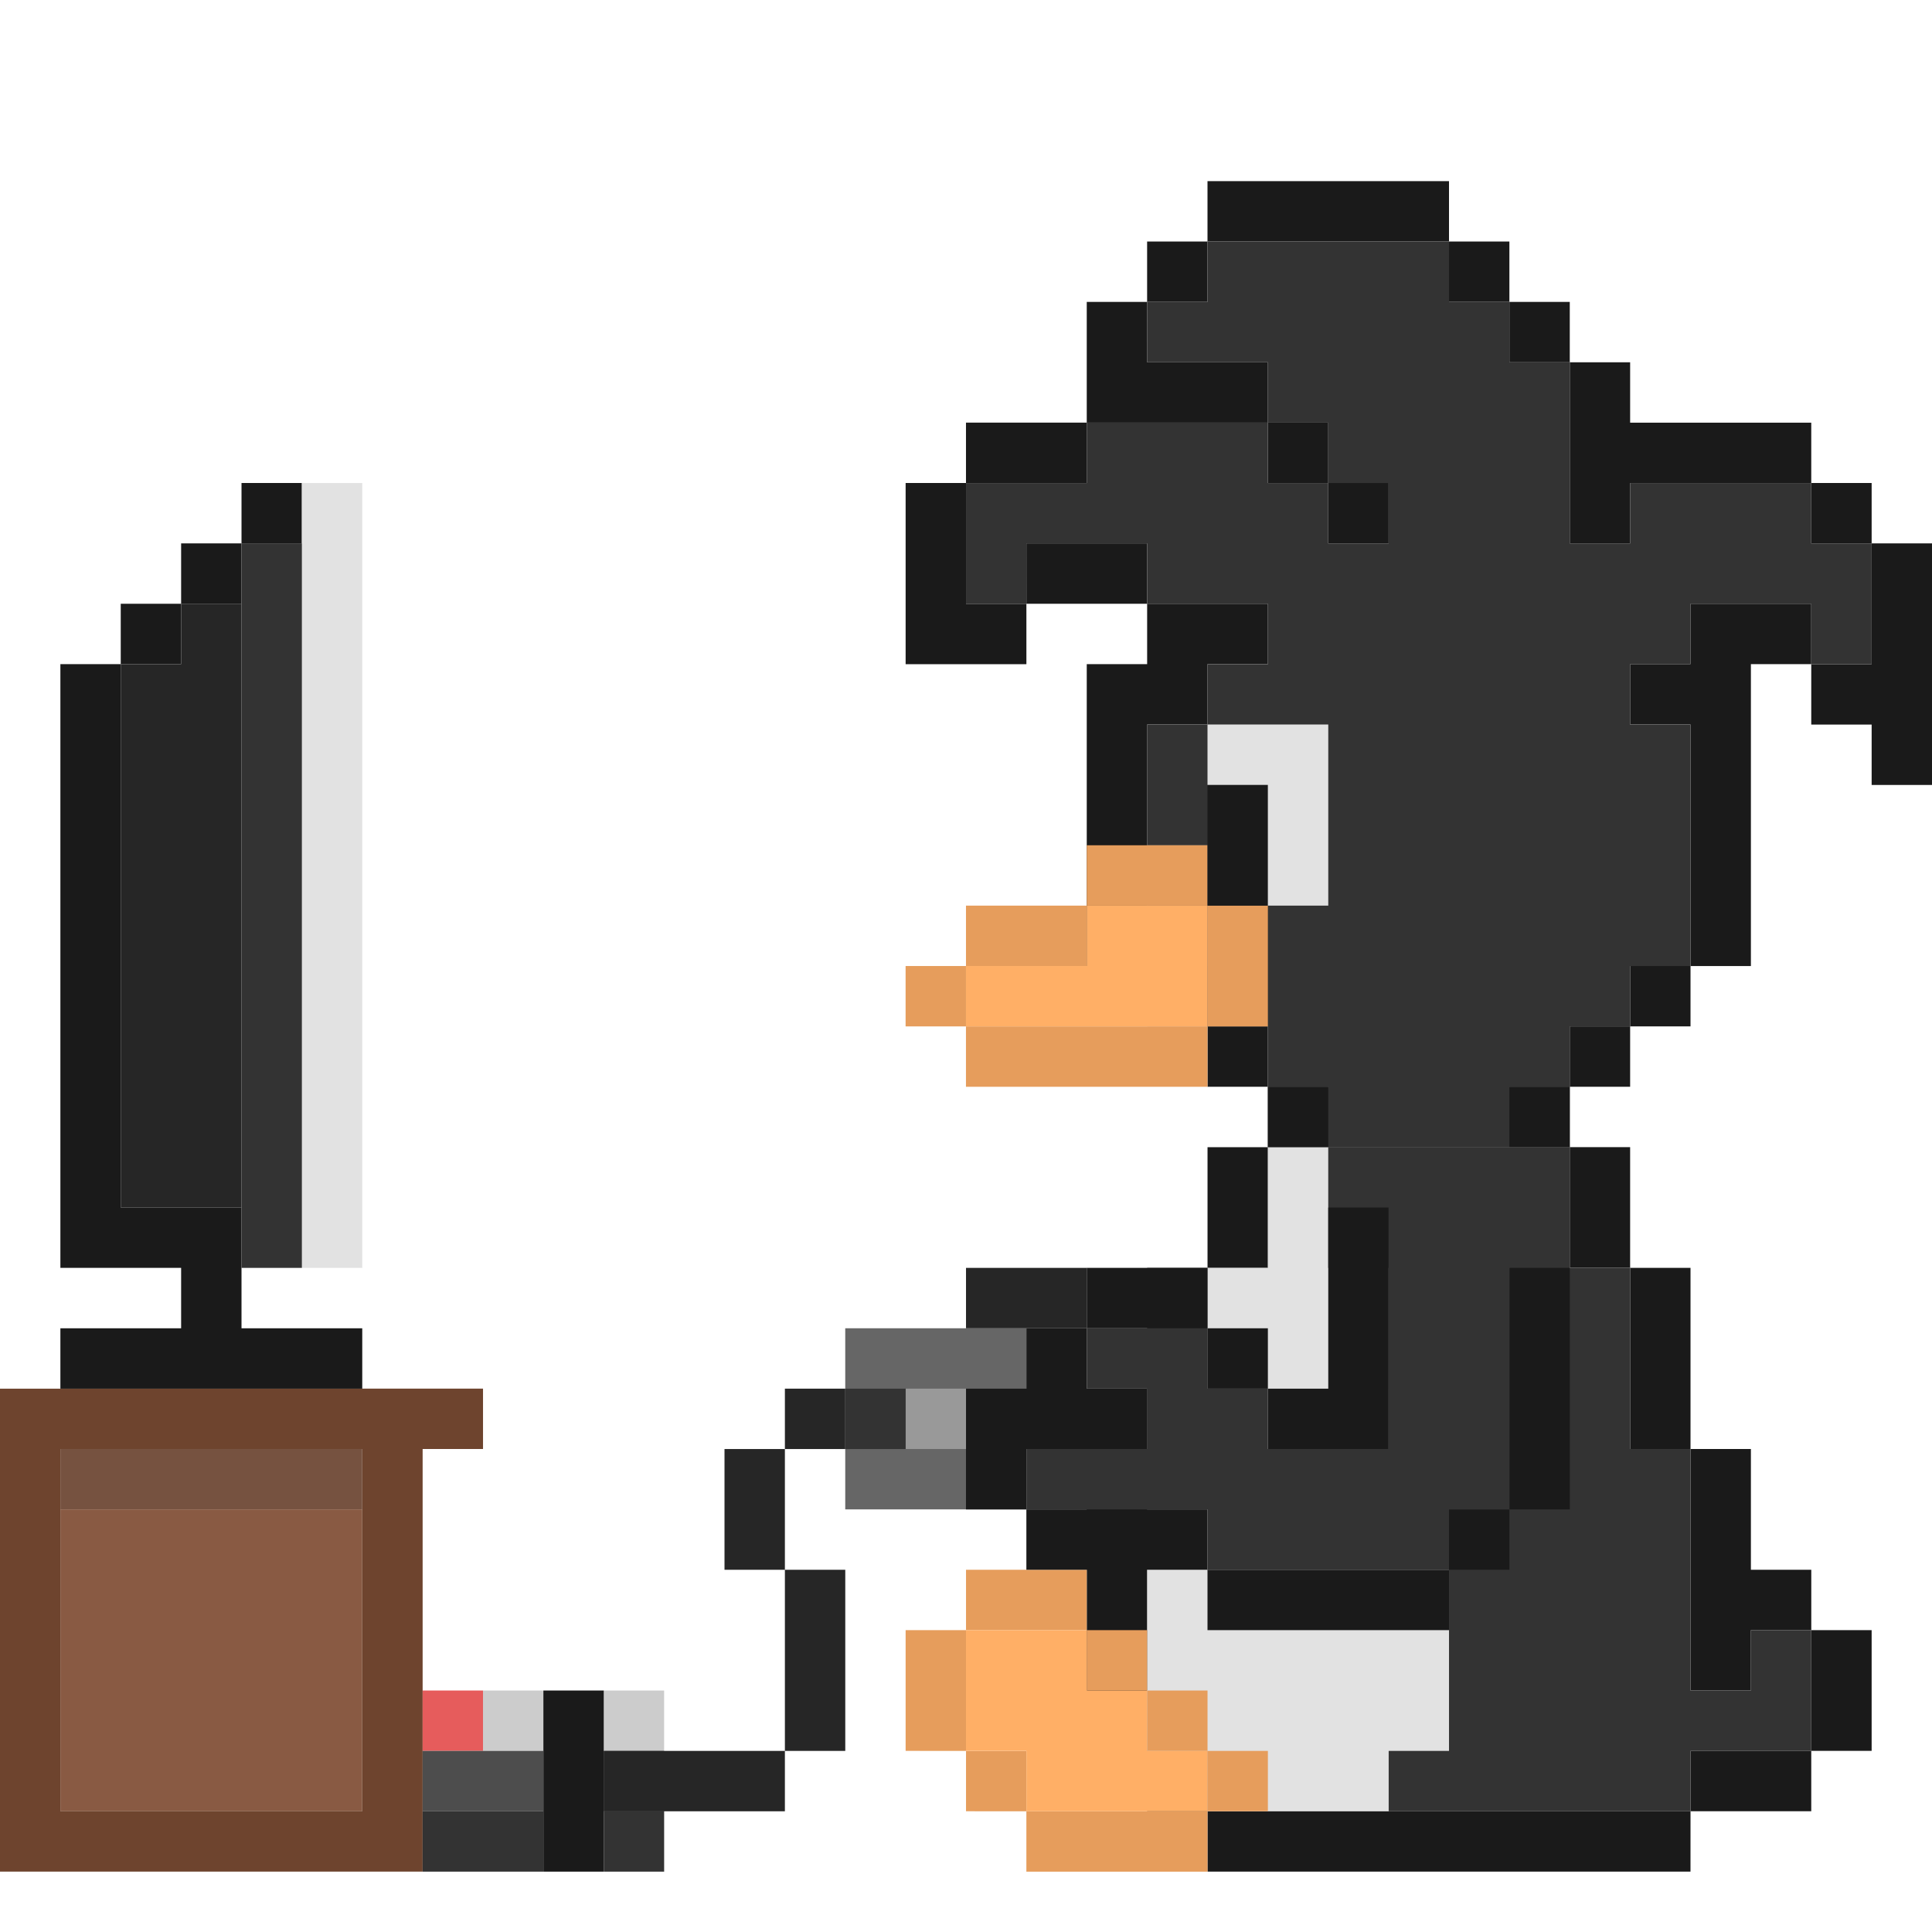 <?xml version="1.0" encoding="UTF-8" standalone="no"?>
<!-- Created with Inkscape (http://www.inkscape.org/) -->

<svg
   xmlns:dc="http://purl.org/dc/elements/1.1/"
   xmlns:cc="http://creativecommons.org/ns#"
   xmlns:rdf="http://www.w3.org/1999/02/22-rdf-syntax-ns#"
   xmlns:svg="http://www.w3.org/2000/svg"
   xmlns="http://www.w3.org/2000/svg"
   xmlns:sodipodi="http://sodipodi.sourceforge.net/DTD/sodipodi-0.dtd"
   xmlns:inkscape="http://www.inkscape.org/namespaces/inkscape"
   width="256"
   height="256"
   viewBox="0 0 67.733 67.733"
   version="1.1"
   id="svg8"
   inkscape:version=""
   sodipodi:docname="gem.svg">
  <title
     id="title5141">Logo GEM</title>
  <defs
     id="defs2" />
  <sodipodi:namedview
     id="base"
     pagecolor="#ffffff"
     bordercolor="#666666"
     borderopacity="1.0"
     inkscape:pageopacity="0.0"
     inkscape:pageshadow="2"
     inkscape:zoom="2.8284271"
     inkscape:cx="210.48543"
     inkscape:cy="153.79594"
     inkscape:document-units="px"
     inkscape:current-layer="layer3"
     showgrid="true"
     fit-margin-top="0"
     fit-margin-left="0"
     fit-margin-right="0"
     fit-margin-bottom="0"
     units="px"
     showguides="false">
    <inkscape:grid
       type="xygrid"
       id="grid1011"
       enabled="false" />
  </sodipodi:namedview>
  <g
     inkscape:groupmode="layer"
     id="layer3"
     inkscape:label="furniture"
     transform="translate(0,59.267)">
    <rect
       style="opacity:1;fill:#895a43;fill-opacity:1;fill-rule:evenodd;stroke:none;stroke-width:3.175;stroke-linecap:round;stroke-linejoin:round;stroke-miterlimit:4;stroke-dasharray:none;stroke-opacity:1"
       id="rect4948"
       width="10.583"
       height="10.583"
       x="2.117"
       y="-6.35" />
    <rect
       style="opacity:1;fill:#765240;fill-opacity:1;fill-rule:evenodd;stroke:none;stroke-width:3.175;stroke-linecap:round;stroke-linejoin:round;stroke-miterlimit:4;stroke-dasharray:none;stroke-opacity:1"
       id="rect4950"
       width="10.583"
       height="2.117"
       x="2.117"
       y="-8.467" />
    <path
       style="opacity:1;fill:#6e442e;fill-opacity:1;fill-rule:evenodd;stroke:none;stroke-width:3.175;stroke-linecap:round;stroke-linejoin:round;stroke-miterlimit:4;stroke-dasharray:none;stroke-opacity:1"
       d="M 0,-10.583 V -8.467 6.35 H 2.117 12.7 14.817 V -8.467 h 2.117 v -2.117 z M 2.117,-8.467 H 12.7 V 4.233 H 2.117 Z"
       id="rect4952"
       inkscape:connector-curvature="0" />
    <path
       style="opacity:1;fill:#1a1a1a;fill-opacity:1;fill-rule:evenodd;stroke:none;stroke-width:3.175;stroke-linecap:round;stroke-linejoin:round;stroke-miterlimit:4;stroke-dasharray:none;stroke-opacity:1"
       d="m 8.467,-42.333 v 2.117 h 2.117 v -2.117 z m 0,2.117 H 6.35 v 2.117 H 8.467 Z M 6.35,-38.1 H 4.233 v 2.117 H 6.35 Z m -2.117,2.117 H 2.117 V -14.817 H 4.233 6.35 v 2.117 H 2.117 v 2.117 H 12.7 v -2.117 H 8.467 v -2.117 -2.117 H 4.233 Z"
       id="rect4961"
       inkscape:connector-curvature="0" />
    <rect
       style="opacity:1;fill:#e2e2e2;fill-opacity:1;fill-rule:evenodd;stroke:none;stroke-width:3.175;stroke-linecap:round;stroke-linejoin:round;stroke-miterlimit:4;stroke-dasharray:none;stroke-opacity:1"
       id="rect4976"
       width="2.117"
       height="27.517"
       x="10.583"
       y="-42.333" />
    <rect
       style="opacity:1;fill:#333333;fill-opacity:1;fill-rule:evenodd;stroke:none;stroke-width:3.175;stroke-linecap:round;stroke-linejoin:round;stroke-miterlimit:4;stroke-dasharray:none;stroke-opacity:1"
       id="rect4978"
       width="2.117"
       height="25.4"
       x="8.467"
       y="-40.217" />
    <path
       style="opacity:1;fill:#262626;fill-opacity:1;fill-rule:evenodd;stroke:none;stroke-width:3.175;stroke-linecap:round;stroke-linejoin:round;stroke-miterlimit:4;stroke-dasharray:none;stroke-opacity:1"
       d="m 6.35,-38.1 v 2.117 H 4.233 v 19.05 H 6.35 8.467 v -21.167 z"
       id="rect4980"
       inkscape:connector-curvature="0" />
    <rect
       style="opacity:1;fill:#e65c5c;fill-opacity:1;fill-rule:evenodd;stroke:none;stroke-width:3.175;stroke-linecap:round;stroke-linejoin:round;stroke-miterlimit:4;stroke-dasharray:none;stroke-opacity:1"
       id="rect4985"
       width="2.117"
       height="2.117"
       x="14.817"
       y="-8.5533711e-06" />
    <path
       style="opacity:1;fill:#cccccc;fill-opacity:1;fill-rule:evenodd;stroke:none;stroke-width:3.175;stroke-linecap:round;stroke-linejoin:round;stroke-miterlimit:4;stroke-dasharray:none;stroke-opacity:1"
       d="M 16.933,-3.1875e-6 V 2.117 h 2.117 V -3.1875e-6 Z m 4.233,0 V 2.117 h 2.117 V -3.1875e-6 Z"
       id="rect4987"
       inkscape:connector-curvature="0" />
    <rect
       style="opacity:1;fill:#1a1a1a;fill-opacity:1;fill-rule:evenodd;stroke:none;stroke-width:3.175;stroke-linecap:round;stroke-linejoin:round;stroke-miterlimit:4;stroke-dasharray:none;stroke-opacity:1"
       id="rect4991"
       width="2.117"
       height="6.35"
       x="19.05"
       y="-8.5533711e-06" />
    <path
       style="opacity:1;fill:#333333;fill-opacity:1;fill-rule:evenodd;stroke:none;stroke-width:3.175;stroke-linecap:round;stroke-linejoin:round;stroke-miterlimit:4;stroke-dasharray:none;stroke-opacity:1"
       d="m 14.817,4.233 v 2.117 h 4.233 V 4.233 Z m 6.35,0 v 2.117 h 2.117 V 4.233 Z"
       id="rect4993"
       inkscape:connector-curvature="0" />
    <path
       style="opacity:1;fill:#4d4d4d;fill-opacity:1;fill-rule:evenodd;stroke:none;stroke-width:3.175;stroke-linecap:round;stroke-linejoin:round;stroke-miterlimit:4;stroke-dasharray:none;stroke-opacity:1"
       d="m 14.817,2.117 v 2.117 h 4.233 V 2.117 Z m 6.35,0 v 2.117 h 2.117 V 2.117 Z"
       id="rect4997"
       inkscape:connector-curvature="0" />
  </g>
  <g
     inkscape:groupmode="layer"
     id="layer5"
     inkscape:label="body"
     transform="translate(0,59.267)">
    <path
       style="opacity:1;fill:#1a1a1a;fill-opacity:1;fill-rule:evenodd;stroke:none;stroke-width:3.175;stroke-linecap:round;stroke-linejoin:round;stroke-miterlimit:4;stroke-dasharray:none;stroke-opacity:1"
       d="m 44.45,-21.167 v 2.117 h 10.583 v -2.117 z m 10.583,2.117 v 4.233 h 2.117 v -4.233 z m 2.117,4.233 v 6.35 h 2.117 v -6.35 z m 2.117,6.35 V -9.875e-7 h 2.117 V -2.117 h 2.117 v -2.117 h -2.117 v -4.233 z m 4.233,6.35 v 4.233 h 2.117 v -4.233 z m 0,4.233 h -4.233 v 2.117 h 4.233 z M 59.267,4.233 H 44.45 42.333 v 2.117 h 16.933 z m -16.933,0 V 2.117 H 40.217 V 4.233 Z M 40.217,2.117 V -9.875e-7 -8.467 H 38.1 V -9.875e-7 2.117 Z m 0,-10.583 h 2.117 v -6.35 h -2.117 z m 2.117,-6.35 h 2.117 v -4.233 h -2.117 z"
       id="rect5061"
       inkscape:connector-curvature="0" />
    <path
       style="opacity:1;fill:#333333;fill-opacity:1;fill-rule:evenodd;stroke:none;stroke-width:3.175;stroke-linecap:round;stroke-linejoin:round;stroke-miterlimit:4;stroke-dasharray:none;stroke-opacity:1"
       d="m 44.45,-19.05 v 4.233 h -2.117 v 6.35 H 40.217 V -3.1875e-6 h 2.117 V 2.117 H 44.45 V 4.233 H 55.033 57.15 59.267 V 2.117 H 63.5 V -3.1875e-6 -2.117 H 61.383 V -3.1875e-6 H 59.267 V -8.467 H 57.15 v -6.35 h -2.117 v -4.233 z"
       id="rect5088"
       inkscape:connector-curvature="0" />
    <path
       style="opacity:1;fill:#e2e2e2;fill-opacity:1;fill-rule:evenodd;stroke:none;stroke-width:3.175;stroke-linecap:round;stroke-linejoin:round;stroke-miterlimit:4;stroke-dasharray:none;stroke-opacity:1"
       d="m 44.45,-19.05 v 4.233 h -2.117 v 6.35 H 40.217 V -3.1875e-6 l 2e-6,2.117 2.117,-2.1e-6 2e-6,2.117 2.117,-2.1e-6 h 2.117 2.117 V 2.117 H 50.8 V -10.583 h -2.117 v -4.233 h -2.117 v -4.233 z"
       id="rect5103"
       inkscape:connector-curvature="0"
       sodipodi:nodetypes="cccccccccccccccccccc" />
  </g>
  <g
     inkscape:groupmode="layer"
     id="layer6"
     inkscape:label="legs"
     style="display:inline"
     transform="translate(0,59.267)">
    <path
       style="opacity:1;fill:#e69d5c;fill-opacity:1;fill-rule:evenodd;stroke:none;stroke-width:3.175;stroke-linecap:round;stroke-linejoin:round;stroke-miterlimit:4;stroke-dasharray:none;stroke-opacity:1"
       d="m 33.867,-4.233 v 2.117 H 38.1 V -4.233 Z M 38.1,-2.117 V -3.1875e-6 h 2.117 V -2.117 Z M 40.217,-3.1875e-6 V 2.117 h 2.117 V -3.1875e-6 Z M 42.333,2.117 V 4.233 H 44.45 V 2.117 Z m 0,2.117 h -6.35 v 2.117 h 6.35 z m -6.35,0 V 2.117 H 33.867 V 4.233 Z M 33.867,2.117 V -2.117 H 31.75 v 4.233 z"
       id="rect5115"
       inkscape:connector-curvature="0" />
    <path
       style="opacity:1;fill:#ffaf66;fill-opacity:1;fill-rule:evenodd;stroke:none;stroke-width:3.175;stroke-linecap:round;stroke-linejoin:round;stroke-miterlimit:4;stroke-dasharray:none;stroke-opacity:1"
       d="m 33.867,-2.117 v 4.233 h 2.117 v 2.117 h 4.233 2.117 V 2.117 H 40.217 V -3.1875e-6 H 38.1 V -2.117 Z"
       id="rect5130"
       inkscape:connector-curvature="0" />
  </g>
  <g
     inkscape:groupmode="layer"
     id="layer4"
     inkscape:label="arms"
     style="display:inline"
     transform="translate(0,59.267)">
    <rect
       style="opacity:1;fill:#666666;fill-opacity:1;fill-rule:evenodd;stroke:none;stroke-width:3.175;stroke-linecap:round;stroke-linejoin:round;stroke-miterlimit:4;stroke-dasharray:none;stroke-opacity:1"
       id="rect5058"
       width="6.35"
       height="6.35"
       x="29.633"
       y="-12.7" />
    <path
       style="opacity:1;fill:#1a1a1a;fill-opacity:1;fill-rule:evenodd;stroke:none;stroke-width:3.175;stroke-linecap:round;stroke-linejoin:round;stroke-miterlimit:4;stroke-dasharray:none;stroke-opacity:1"
       d="m 46.567,-16.933 v 6.35 H 44.45 v 2.117 h 2.117 2.117 v -8.467 z M 44.45,-10.583 v -2.117 h -2.117 v 2.117 z m -2.117,-2.117 V -14.817 H 38.1 v 2.117 z m -4.233,0 h -2.117 v 2.117 h -2.117 v 2.117 2.117 h 2.117 V -8.467 H 38.1 40.217 v -2.117 H 38.1 Z m -2.117,6.35 v 2.117 h 6.35 v -2.117 z m 6.35,2.117 v 2.117 H 50.8 v -2.117 z m 8.467,0 h 2.117 V -6.35 H 50.8 Z m 2.117,-2.117 h 2.117 V -14.817 h -2.117 z"
       id="rect5005"
       inkscape:connector-curvature="0" />
    <path
       style="opacity:1;fill:#333333;fill-opacity:1;fill-rule:evenodd;stroke:none;stroke-width:3.175;stroke-linecap:round;stroke-linejoin:round;stroke-miterlimit:4;stroke-dasharray:none;stroke-opacity:1"
       d="M 48.683,-16.933 V -8.467 H 44.45 v -2.117 h -2.117 v -2.117 H 38.1 v 2.117 h 2.117 v 2.117 h -4.233 v 2.117 h 6.35 v 2.117 H 50.8 v -2.117 h 2.117 V -8.467 -16.933 Z"
       id="rect5028"
       inkscape:connector-curvature="0" />
    <rect
       style="opacity:1;fill:#262626;fill-opacity:1;fill-rule:evenodd;stroke:none;stroke-width:3.175;stroke-linecap:round;stroke-linejoin:round;stroke-miterlimit:4;stroke-dasharray:none;stroke-opacity:1"
       id="rect5039"
       width="4.233"
       height="2.117"
       x="33.867"
       y="-14.817" />
    <path
       style="opacity:1;fill:#999999;fill-opacity:1;fill-rule:evenodd;stroke:none;stroke-width:3.175;stroke-linecap:round;stroke-linejoin:round;stroke-miterlimit:4;stroke-dasharray:none;stroke-opacity:1"
       d="m 31.75,-10.583 v 2.117 h 2.117 v -2.117 z"
       id="rect5045"
       inkscape:connector-curvature="0" />
    <path
       style="opacity:1;fill:#262626;fill-opacity:1;fill-rule:evenodd;stroke:none;stroke-width:3.175;stroke-linecap:round;stroke-linejoin:round;stroke-miterlimit:4;stroke-dasharray:none;stroke-opacity:1"
       d="m 27.517,-10.583 v 2.117 l 2.117,-4.2e-6 v -2.117 z m 0,2.117 h -2.117 v 4.233 h 2.117 z m 0,4.233 v 6.35 h 2.117 v -6.35 z m 0,6.35 h -6.35 v 2.117 h 6.35 z"
       id="rect5047"
       inkscape:connector-curvature="0"
       sodipodi:nodetypes="cccccccccccccccccccc" />
    <path
       inkscape:connector-curvature="0"
       id="path5137"
       d="m 29.633,-10.583 v 2.117 H 31.75 V -10.583 Z"
       style="opacity:1;fill:#333333;fill-opacity:1;fill-rule:evenodd;stroke:none;stroke-width:3.175;stroke-linecap:round;stroke-linejoin:round;stroke-miterlimit:4;stroke-dasharray:none;stroke-opacity:1" />
  </g>
  <g
     inkscape:groupmode="layer"
     id="layer2"
     inkscape:label="head"
     style="display:inline"
     transform="translate(0,59.267)">
    <path
       style="opacity:1;fill:#1a1a1a;fill-opacity:1;fill-rule:evenodd;stroke:none;stroke-width:3.175;stroke-linecap:round;stroke-linejoin:round;stroke-miterlimit:4;stroke-dasharray:none;stroke-opacity:1"
       d="m 42.333,-52.917 v 2.117 H 44.45 46.567 48.683 50.8 v -2.117 H 48.683 46.567 44.45 Z M 50.8,-50.8 v 2.117 h 2.117 v -2.117 z m 2.117,2.117 v 2.117 h 2.117 v -2.117 z m 2.117,2.117 v 2.117 2.117 2.117 H 57.15 v -2.117 H 59.267 61.383 63.5 v -2.117 H 61.383 59.267 57.15 v -2.117 z M 63.5,-42.333 v 2.117 h 2.117 v -2.117 z m 2.117,2.117 v 2.117 2.117 H 63.5 v 2.117 h 2.117 v 2.117 h 2.117 v -2.117 -2.117 -2.117 -2.117 z M 63.5,-35.983 v -2.117 h -2.117 -2.117 v 2.117 H 57.15 v 2.117 h 2.117 v 2.117 2.117 2.117 2.117 h 2.117 v -2.117 -2.117 -2.117 -2.117 -2.117 z m -4.233,10.583 H 57.15 v 2.117 h 2.117 z M 57.15,-23.283 h -2.117 v 2.117 H 57.15 Z m -2.117,2.117 h -2.117 v 2.117 h 2.117 z m -12.7,-29.633 h -2.117 v 2.117 h 2.117 z m -2.117,2.117 H 38.1 v 2.117 2.117 H 40.217 42.333 44.45 v -2.117 H 42.333 40.217 Z M 44.45,-44.45 v 2.117 h 2.117 v -2.117 z m 2.117,2.117 v 2.117 h 2.117 v -2.117 z M 38.1,-44.45 h -2.117 -2.117 v 2.117 H 35.983 38.1 Z m -4.233,2.117 H 31.75 v 2.117 2.117 2.117 h 2.117 2.117 v -2.117 h -2.117 v -2.117 z m 2.117,4.233 H 38.1 40.217 v -2.117 H 38.1 35.983 Z m 4.233,0 v 2.117 H 38.1 v 2.117 2.117 2.117 2.117 2.117 h 2.117 v -2.117 -2.117 -2.117 -2.117 h 2.117 v -2.117 H 44.45 v -2.117 h -2.117 z m 0,12.7 v 2.117 h 2.117 v -2.117 z m 2.117,2.117 v 2.117 H 44.45 v -2.117 z M 44.45,-21.167 v 2.117 h 2.117 v -2.117 z"
       id="rect1009"
       inkscape:connector-curvature="0" />
    <path
       style="opacity:1;fill:#333333;fill-opacity:1;fill-rule:evenodd;stroke:none;stroke-width:3.175;stroke-linecap:round;stroke-linejoin:round;stroke-miterlimit:4;stroke-dasharray:none;stroke-opacity:1"
       d="m 42.333,-50.8 v 2.117 h -2.117 v 2.117 H 44.45 v 2.117 h 2.117 v 2.117 h 2.117 v 2.117 h -2.117 v -2.117 H 44.45 v -2.117 H 38.1 v 2.117 h -4.233 v 2.117 2.117 h 2.117 v -2.117 h 4.233 v 2.117 H 44.45 v 2.117 h -2.117 v 2.117 h -2.117 v 4.233 h 2.117 v 6.35 H 44.45 v 2.117 h 2.117 v 2.117 h 6.35 v -2.117 h 2.117 v -2.117 H 57.15 v -2.117 h 2.117 v -8.467 H 57.15 v -2.117 h 2.117 v -2.117 H 63.5 v 2.117 h 2.117 v -4.233 H 63.5 v -2.117 h -6.35 v 2.117 h -2.117 v -6.35 h -2.117 v -2.117 H 50.8 v -2.117 z"
       id="rect4896"
       inkscape:connector-curvature="0" />
    <rect
       style="opacity:1;fill:#333333;fill-opacity:1;fill-rule:evenodd;stroke:none;stroke-width:3.175;stroke-linecap:round;stroke-linejoin:round;stroke-miterlimit:4;stroke-dasharray:none;stroke-opacity:1"
       id="rect4938"
       width="2.117"
       height="4.233"
       x="40.217"
       y="-29.633" />
    <path
       style="opacity:1;fill:#e69d5c;fill-opacity:1;fill-rule:evenodd;stroke:none;stroke-width:3.175;stroke-linecap:round;stroke-linejoin:round;stroke-miterlimit:4;stroke-dasharray:none;stroke-opacity:1"
       d="m 38.1,-29.633 v 2.117 h 2.117 2.117 v -2.117 h -2.117 z m 4.233,2.117 v 2.117 2.117 h 2.117 v -2.117 -2.117 z m 0,4.233 h -2.117 -2.117 -2.117 -2.117 v 2.117 h 2.117 2.117 2.117 2.117 z m -8.467,0 v -2.117 h -2.117 v 2.117 z m 0,-2.117 h 2.117 2.117 v -2.117 h -2.117 -2.117 z"
       id="rect4829"
       inkscape:connector-curvature="0" />
    <path
       style="opacity:1;fill:#ffaf66;fill-opacity:1;fill-rule:evenodd;stroke:none;stroke-width:3.175;stroke-linecap:round;stroke-linejoin:round;stroke-miterlimit:4;stroke-dasharray:none;stroke-opacity:1"
       d="m 38.1,-27.517 v 2.117 h -2.117 -2.117 v 2.117 h 2.117 2.117 2.117 2.117 v -2.117 -2.117 h -2.117 z"
       id="rect4853"
       inkscape:connector-curvature="0" />
    <rect
       style="opacity:1;fill:#1a1a1a;fill-opacity:1;fill-rule:evenodd;stroke:none;stroke-width:3.175;stroke-linecap:round;stroke-linejoin:round;stroke-miterlimit:4;stroke-dasharray:none;stroke-opacity:1"
       id="rect4889"
       width="2.117"
       height="4.233"
       x="42.333"
       y="-31.75" />
    <path
       style="opacity:1;fill:#e2e2e2;fill-opacity:1;fill-rule:evenodd;stroke:none;stroke-width:3.175;stroke-linecap:round;stroke-linejoin:round;stroke-miterlimit:4;stroke-dasharray:none;stroke-opacity:1"
       d="m 42.333,-33.867 v 2.117 h 2.117 v 4.233 h 2.117 v -4.233 -2.117 z"
       id="rect4891"
       inkscape:connector-curvature="0" />
  </g>
</svg>
